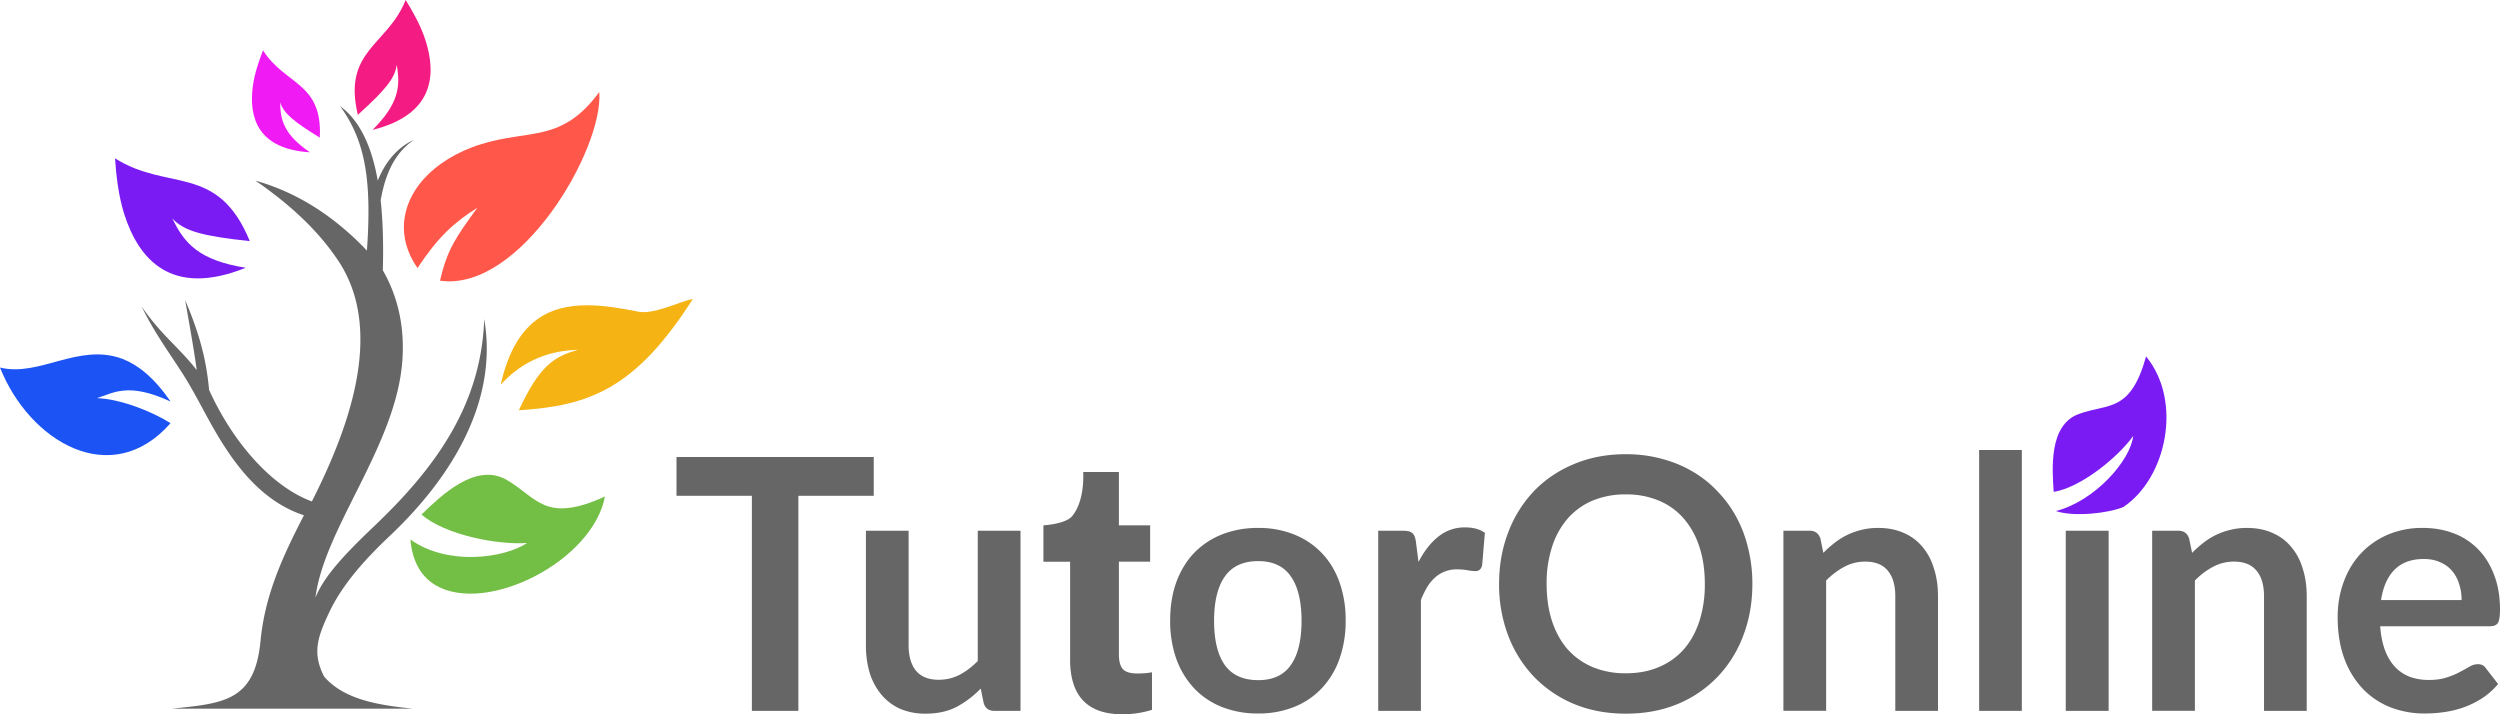 <svg width="112" height="32" viewBox="0 0 112 32" fill="none" xmlns="http://www.w3.org/2000/svg"><path d="M18.387 24.17c1.672 1.195 4.2.839 5.23.155-1.328.098-3.684-.363-4.736-1.274.835-.8 2.413-2.367 3.817-1.553 1.375.797 1.711 1.973 4.403.745-.54 2.893-5.297 5.302-7.573 3.983-.62-.359-1.057-1.03-1.141-2.057z" fill="#73BE44"/><path d="M22.432 17.233c1.038-1.14 2.27-1.535 3.471-1.56-1.102.292-1.752.75-2.659 2.707 3.18-.202 5.233-.973 7.795-4.985-.586.096-1.82.772-2.572.541-.681-.126-1.427-.26-2.14-.26-1.689-.003-3.245.652-3.895 3.557z" fill="#F5B314"/><path d="M18.703 12.01c.913-1.382 1.629-2.04 2.683-2.704-.96 1.322-1.343 1.85-1.675 3.268 3.59.52 7.33-5.887 7.137-8.45-1.675 2.28-3.113 1.66-5.27 2.328-1.101.333-2.013.908-2.634 1.612-.959 1.098-1.2 2.57-.24 3.946z" fill="#FF5749"/><path d="M18.173 0c-.813 2.043-2.832 2.252-2.142 5.144 1.245-1.124 1.663-1.635 1.742-2.243.176.97.086 1.751-1.08 2.917 2.754-.688 2.866-2.47 2.367-4.02-.218-.68-.604-1.343-.887-1.798z" fill="#F41B83"/><path d="M11.784 2.255c.979 1.56 2.674 1.424 2.543 3.911-1.196-.736-1.617-1.093-1.775-1.582.003.826.195 1.456 1.331 2.239-2.372-.147-2.734-1.598-2.558-2.951.078-.594.295-1.199.46-1.617z" fill="#F01BF4"/><path d="M5.154 7.093c2.359 1.502 4.601.206 6.038 3.71-2.122-.228-2.933-.443-3.468-1.012.54 1.133 1.214 1.874 3.285 2.205-3.357 1.352-4.797-.404-5.435-2.38-.28-.867-.374-1.84-.42-2.523z" fill="#7B1BF4"/><path d="M0 16.466c1.32 3.326 4.995 5.506 7.64 2.492-.78-.498-2.236-1.09-3.3-1.121.721-.217 1.385-.738 3.305.153-.765-1.104-1.468-1.642-2.17-1.917-1.959-.723-3.712.829-5.475.393z" fill="#1B53F4"/><path d="M11.67 28.734c.194-2.089 1.005-3.823 1.946-5.649-2.79-.913-4.088-4.05-4.997-5.613-.65-1.183-1.557-2.26-2.27-3.732.908 1.31 1.652 1.798 2.465 2.842-.129-.947-.324-2.025-.52-3.134.748 1.732.974 2.939 1.072 4.018 1.037 2.289 2.757 4.314 4.605 4.999 1.558-3.076 3.312-7.552 1.202-10.754-.747-1.137-1.884-2.345-3.732-3.62 1.848.523 3.505 1.567 4.997 3.135.228-3.24-.096-4.938-1.2-6.469.81.59 1.393 1.667 1.685 3.335.358-.884.91-1.503 1.624-1.83-.91.621-1.297 1.6-1.493 2.712.096.914.13 1.926.096 3.135.714 1.242.974 2.613.877 4.019-.26 3.819-3.504 7.51-3.895 10.646.391-.98 1.364-1.991 2.563-3.137 2.758-2.61 4.866-5.453 4.997-9.34.65 3.755-1.557 7.184-4.218 9.7-1.039.982-2.14 2.157-2.758 3.504-.52 1.11-.714 1.797-.195 2.81.876 1.013 2.367 1.274 3.959 1.436H7.708c2.305-.236 3.701-.333 3.961-3.013zm27.474-6.522h-3.377v9.634h-2.083v-9.634h-3.377v-1.738h8.837v1.738zm6.574 1.565v8.07h-1.17c-.253 0-.413-.119-.48-.355l-.132-.644a4.35 4.35 0 01-1.076.818c-.393.204-.855.306-1.387.306a2.86 2.86 0 01-1.154-.22 2.36 2.36 0 01-.836-.637 2.844 2.844 0 01-.52-.967 4.298 4.298 0 01-.17-1.243v-5.128h1.913v5.128c0 .493.111.876.334 1.148.227.268.565.401 1.014.401.33 0 .64-.073.93-.22.289-.152.563-.359.82-.621v-5.836h1.914zm4.408-2.631v2.39h1.4v1.628h-1.4v4.148c0 .307.058.527.175.66.115.134.337.2.665.2.242 0 .456-.018.643-.054v1.683c-.429.133-.87.199-1.324.199-1.533 0-2.314-.786-2.344-2.358v-4.477h-1.196v-1.629s.994-.054 1.291-.417c.586-.712.49-1.973.49-1.973h1.6zm6.239 2.505a4.25 4.25 0 011.604.291c.485.194.898.47 1.239.826.346.357.612.792.798 1.306a5.04 5.04 0 01.279 1.722 5.03 5.03 0 01-.28 1.73 3.688 3.688 0 01-.797 1.314 3.42 3.42 0 01-1.24.834 4.247 4.247 0 01-1.603.29 4.33 4.33 0 01-1.619-.29 3.498 3.498 0 01-1.246-.834 3.84 3.84 0 01-.798-1.314 5.065 5.065 0 01-.279-1.73c0-.634.093-1.209.279-1.722.19-.514.457-.95.798-1.306a3.547 3.547 0 011.246-.826 4.328 4.328 0 011.62-.29zm0 6.82c.661 0 1.15-.226 1.464-.677.32-.451.48-1.112.48-1.982 0-.87-.16-1.534-.48-1.99-.315-.456-.803-.684-1.464-.684-.67 0-1.17.23-1.494.692-.32.456-.48 1.117-.48 1.982s.16 1.526.48 1.982c.325.45.823.676 1.494.676zm7.184-5.294c.248-.482.542-.86.883-1.132a1.85 1.85 0 011.208-.417c.367 0 .661.081.883.244l-.124 1.455a.388.388 0 01-.116.204.305.305 0 01-.194.055 2.24 2.24 0 01-.349-.04 2.555 2.555 0 00-.44-.038 1.43 1.43 0 00-1.015.37 1.904 1.904 0 00-.349.424 4.593 4.593 0 00-.279.574v4.97h-1.913v-8.069h1.123c.196 0 .333.037.41.11.078.069.13.194.155.378l.117.912zm14.957.983c0 .834-.137 1.607-.41 2.32a5.408 5.408 0 01-1.147 1.84 5.277 5.277 0 01-1.789 1.22c-.697.288-1.472.432-2.324.432-.847 0-1.618-.144-2.316-.432a5.355 5.355 0 01-1.797-1.22 5.509 5.509 0 01-1.154-1.84 6.421 6.421 0 01-.41-2.32c0-.833.137-1.604.41-2.312A5.493 5.493 0 0168.723 22c.501-.52 1.1-.923 1.797-1.212.698-.293 1.47-.44 2.316-.44.568 0 1.103.068 1.603.205.501.13.961.32 1.38.566a4.87 4.87 0 011.122.889c.336.346.62.734.852 1.164.233.43.408.896.527 1.4a6.63 6.63 0 01.186 1.588zm-2.13 0c0-.624-.083-1.182-.248-1.675a3.6 3.6 0 00-.705-1.266 3.01 3.01 0 00-1.115-.795 3.745 3.745 0 00-1.472-.275 3.8 3.8 0 00-1.479.275 3.095 3.095 0 00-1.115.795 3.6 3.6 0 00-.705 1.266 5.264 5.264 0 00-.248 1.675c0 .624.083 1.185.248 1.683.165.493.4.913.705 1.259.31.34.681.603 1.115.786a3.8 3.8 0 001.48.275c.547 0 1.037-.091 1.471-.275.439-.183.81-.446 1.115-.786.305-.346.54-.766.705-1.259a5.336 5.336 0 00.248-1.683zm5.31-1.392c.16-.162.328-.312.504-.448a3.088 3.088 0 011.208-.582 3.02 3.02 0 01.744-.087c.434 0 .818.076 1.154.228a2.2 2.2 0 01.837.63c.227.267.397.59.51.967.12.372.179.784.179 1.235v5.136h-1.913V26.71c0-.493-.112-.873-.333-1.14-.223-.273-.56-.41-1.015-.41-.33 0-.64.076-.93.229a3.327 3.327 0 00-.82.62v5.836h-1.914v-8.069h1.17c.248 0 .41.118.488.354l.131.637zm8.892-4.608v11.686h-1.913V20.16h1.912zm3.889 3.617v8.07h-1.921v-8.07h1.92zm3.739.991c.16-.162.328-.312.504-.448a3.08 3.08 0 011.208-.582c.227-.058.475-.087.743-.087.434 0 .819.076 1.154.228.336.147.615.357.837.63.227.267.398.59.511.967.119.372.178.784.178 1.235v5.136h-1.913V26.71c0-.493-.111-.873-.333-1.14-.222-.273-.56-.41-1.014-.41-.331 0-.64.076-.93.229a3.29 3.29 0 00-.82.62v5.836h-1.914v-8.069h1.17c.247 0 .41.118.487.354l.132.637zm12.074 2.116c0-.252-.036-.488-.108-.708a1.635 1.635 0 00-.31-.59 1.41 1.41 0 00-.534-.393c-.212-.1-.46-.15-.744-.15-.552 0-.989.16-1.309.48-.315.32-.516.774-.604 1.36h3.609zm-3.648 1.172c.031.414.104.773.217 1.077.114.299.264.548.45.747.186.194.405.341.658.44.258.095.542.142.852.142.31 0 .575-.036.798-.11.227-.073.423-.154.588-.244.171-.089.318-.17.442-.243a.753.753 0 01.372-.11c.16 0 .279.06.356.18l.55.708c-.212.252-.45.464-.713.637a4.18 4.18 0 01-.829.41c-.284.099-.575.17-.875.212a6.08 6.08 0 01-.859.063 4.243 4.243 0 01-1.542-.276 3.518 3.518 0 01-1.239-.826 3.93 3.93 0 01-.829-1.352c-.201-.54-.302-1.164-.302-1.872 0-.55.088-1.067.263-1.55.176-.487.426-.91.752-1.266.33-.362.73-.647 1.2-.857a3.931 3.931 0 011.604-.315c.501 0 .963.082 1.386.244a2.99 2.99 0 011.092.716c.305.31.542.692.713 1.148.175.451.263.968.263 1.55 0 .293-.031.492-.093.597-.062.1-.181.15-.356.15h-4.919z" fill="#666"/><path d="M92.104 22.896c1.763-.46 3.339-2.27 3.464-3.364-.691.962-2.347 2.307-3.563 2.505-.066-1.026-.228-2.996 1.124-3.49 1.323-.484 2.312-.042 3.015-2.579 1.652 2.018.911 5.455-1.014 6.744-.642.276-2.2.46-3.026.184z" fill="#7B1BF4"/></svg>